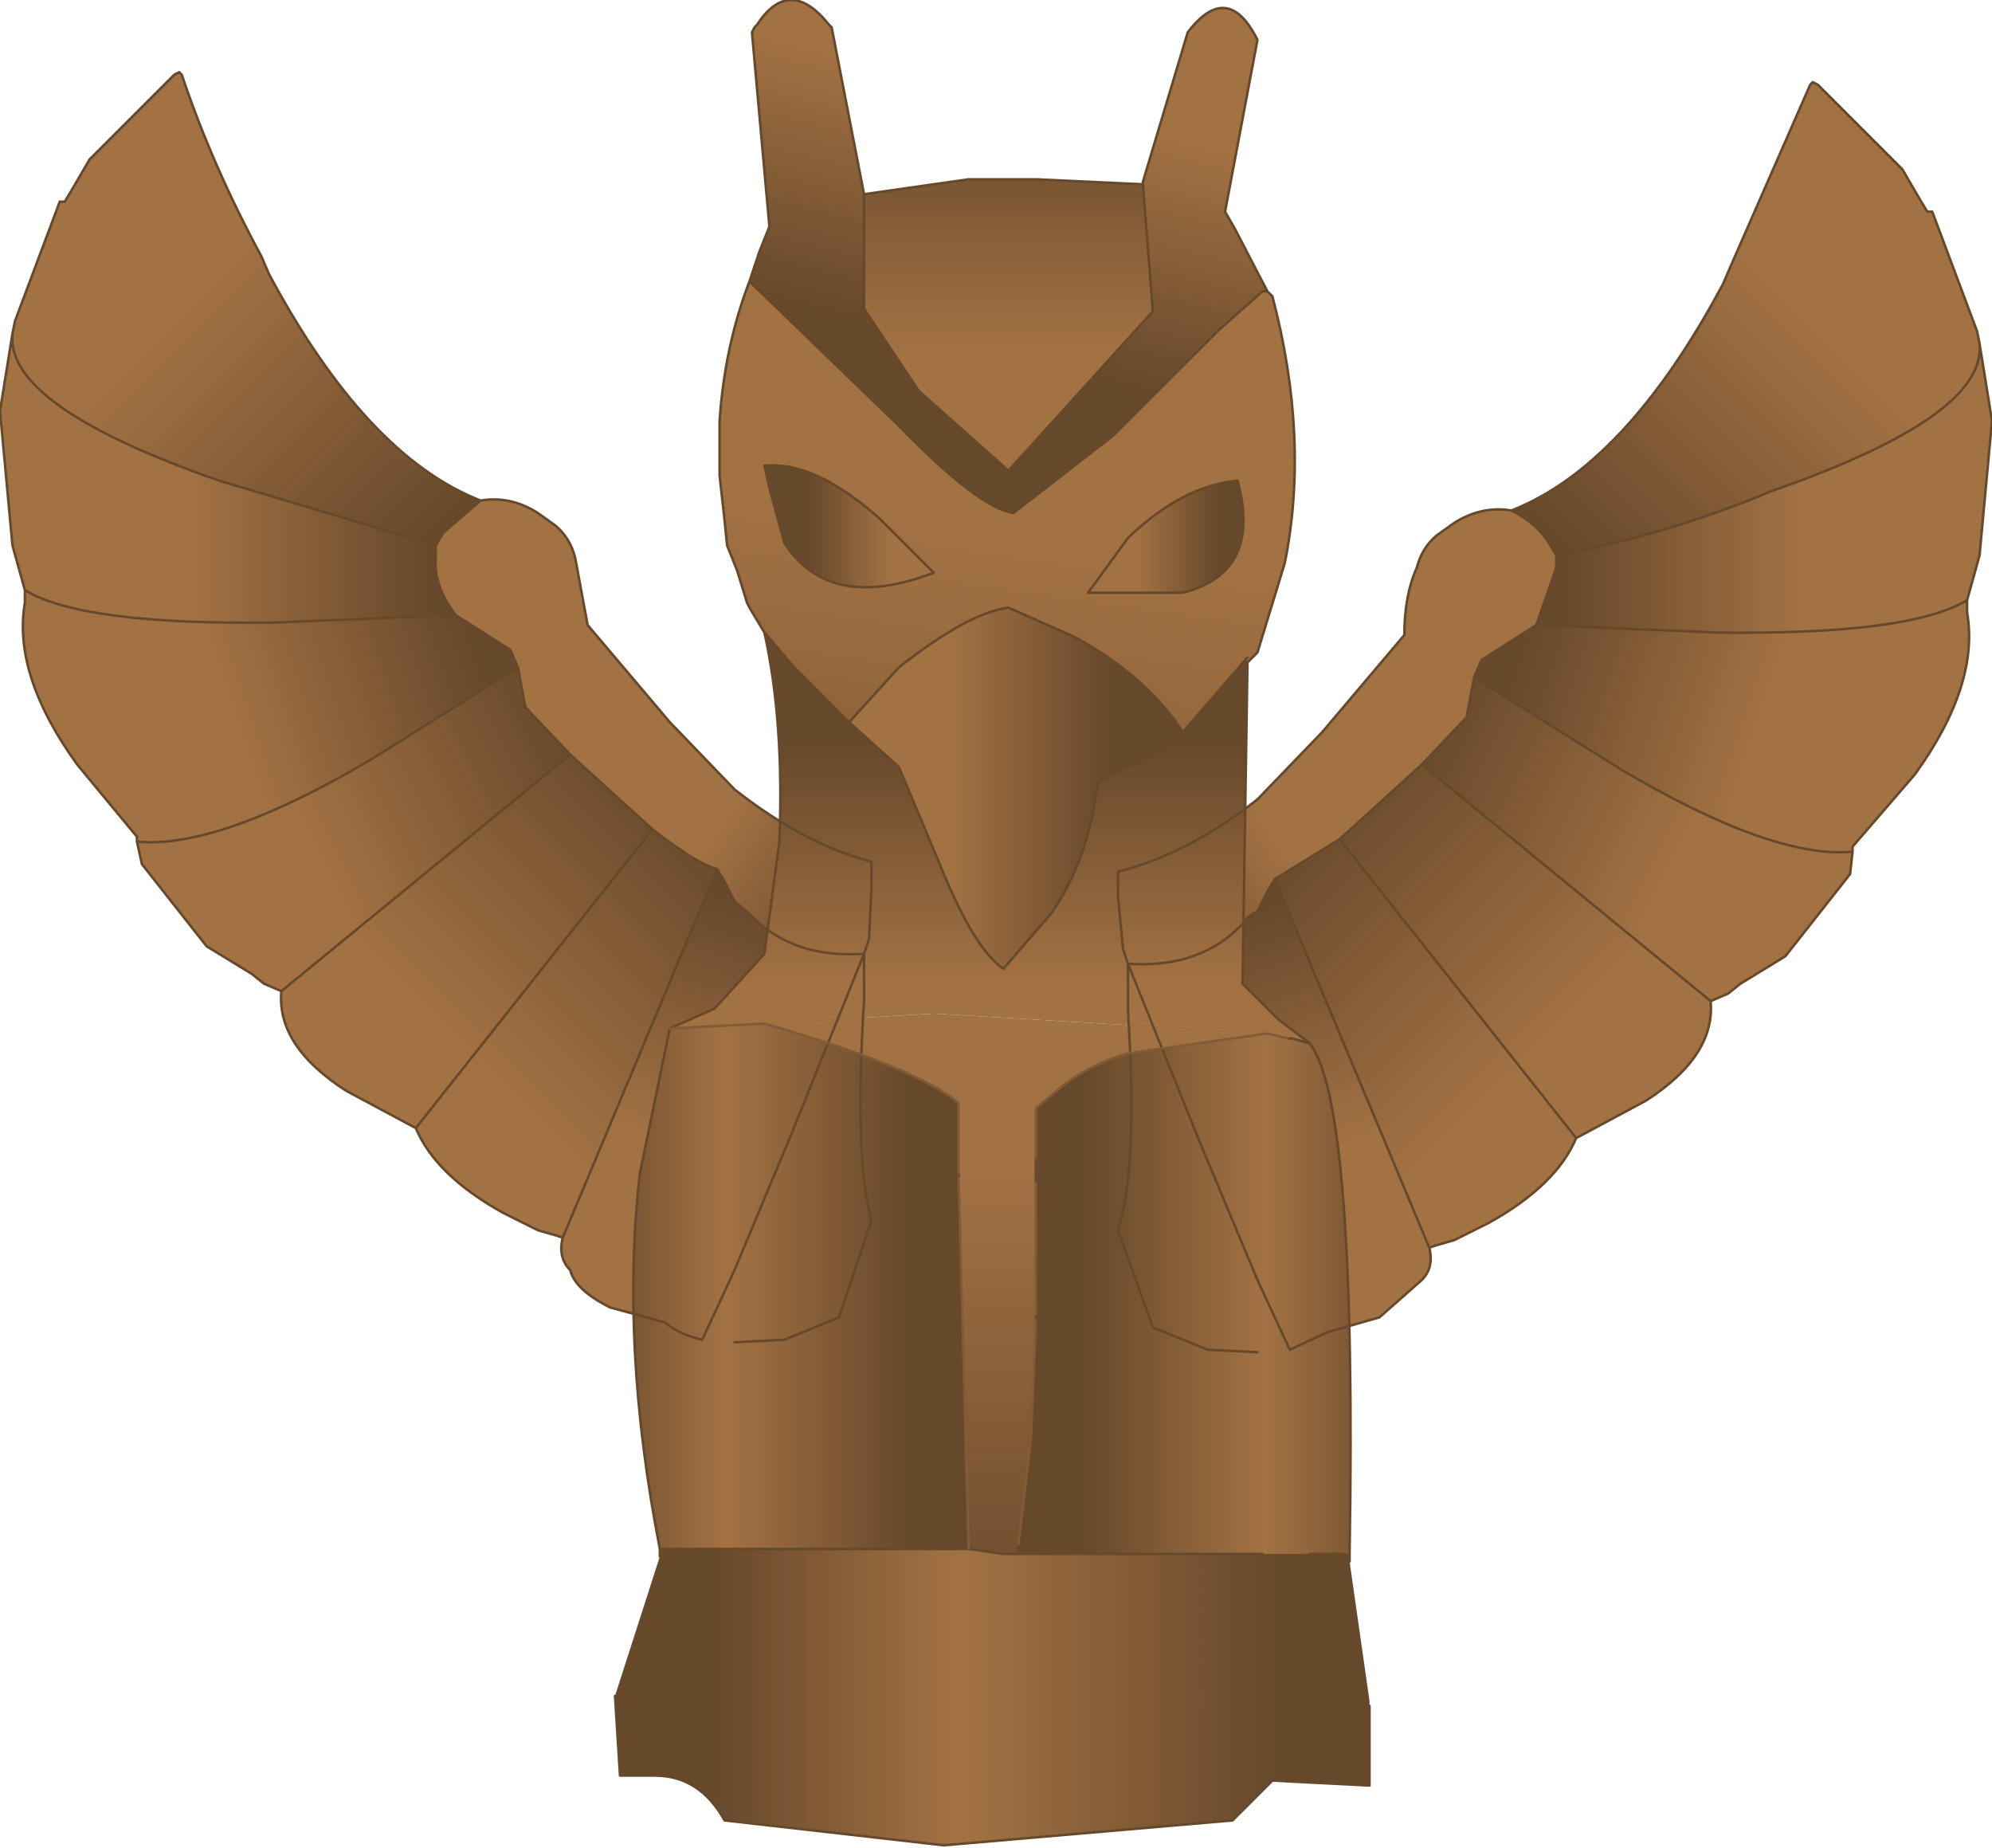 <svg xmlns="http://www.w3.org/2000/svg" viewBox="0 0 40.0 37.1" width="40" height="37.1"><defs><linearGradient gradientUnits="userSpaceOnUse" x1="-819.2" x2="819.2" spreadMethod="unknown" gradientTransform="matrix(-.003 .003 .003 .003 33.45 8.35)" id="a"><stop offset="0" stop-color="#A37243"/><stop offset="1" stop-color="#66482B"/></linearGradient><linearGradient gradientUnits="userSpaceOnUse" x1="-819.2" x2="819.2" spreadMethod="unknown" gradientTransform="matrix(-.002 .001 .002 .003 23.3 16.65)" id="b"><stop offset="0" stop-color="#A37243"/><stop offset="1" stop-color="#66482B"/></linearGradient><linearGradient gradientUnits="userSpaceOnUse" x1="-819.2" x2="819.2" spreadMethod="unknown" gradientTransform="matrix(-.003 0 0 .004 33.75 9.85)" id="c"><stop offset="0" stop-color="#A37243"/><stop offset="1" stop-color="#66482B"/></linearGradient><linearGradient gradientUnits="userSpaceOnUse" x1="-819.2" x2="819.2" spreadMethod="unknown" gradientTransform="matrix(-.003 -.001 -.001 .003 33.2 13)" id="d"><stop offset="0" stop-color="#A37243"/><stop offset="1" stop-color="#66482B"/></linearGradient><linearGradient gradientUnits="userSpaceOnUse" x1="-819.2" x2="819.2" spreadMethod="unknown" gradientTransform="matrix(-.003 -.002 -.001 .002 31.25 15.75)" id="e"><stop offset="0" stop-color="#A37243"/><stop offset="1" stop-color="#66482B"/></linearGradient><linearGradient gradientUnits="userSpaceOnUse" x1="-819.2" x2="819.2" spreadMethod="unknown" gradientTransform="matrix(-.003 -.003 -.003 .003 27.7 19.45)" id="f"><stop offset="0" stop-color="#A37243"/><stop offset="1" stop-color="#66482B"/></linearGradient><linearGradient gradientUnits="userSpaceOnUse" x1="-819.2" x2="819.2" spreadMethod="unknown" gradientTransform="matrix(-.001 -.003 -.003 .001 24.45 21.15)" id="g"><stop offset="0" stop-color="#A37243"/><stop offset="1" stop-color="#66482B"/></linearGradient><linearGradient gradientUnits="userSpaceOnUse" x1="-819.2" x2="819.2" spreadMethod="unknown" gradientTransform="matrix(.003 .003 -.003 .003 6.55 8.15)" id="h"><stop offset="0" stop-color="#A37243"/><stop offset="1" stop-color="#66482B"/></linearGradient><linearGradient gradientUnits="userSpaceOnUse" x1="-819.2" x2="819.2" spreadMethod="unknown" gradientTransform="matrix(.002 .001 -.002 .003 16.7 16.45)" id="i"><stop offset="0" stop-color="#A37243"/><stop offset="1" stop-color="#66482B"/></linearGradient><linearGradient gradientUnits="userSpaceOnUse" x1="-819.2" x2="819.2" spreadMethod="unknown" gradientTransform="matrix(.003 0 0 .004 6.25 9.65)" id="j"><stop offset="0" stop-color="#A37243"/><stop offset="1" stop-color="#66482B"/></linearGradient><linearGradient gradientUnits="userSpaceOnUse" x1="-819.2" x2="819.2" spreadMethod="unknown" gradientTransform="matrix(.003 -.001 .001 .003 6.8 12.8)" id="k"><stop offset="0" stop-color="#A37243"/><stop offset="1" stop-color="#66482B"/></linearGradient><linearGradient gradientUnits="userSpaceOnUse" x1="-819.2" x2="819.2" spreadMethod="unknown" gradientTransform="matrix(.003 -.002 .001 .002 8.75 15.55)" id="l"><stop offset="0" stop-color="#A37243"/><stop offset="1" stop-color="#66482B"/></linearGradient><linearGradient gradientUnits="userSpaceOnUse" x1="-819.2" x2="819.2" spreadMethod="unknown" gradientTransform="matrix(.003 -.003 .003 .003 12.25 19.25)" id="m"><stop offset="0" stop-color="#A37243"/><stop offset="1" stop-color="#66482B"/></linearGradient><linearGradient gradientUnits="userSpaceOnUse" x1="-819.2" x2="819.2" spreadMethod="unknown" gradientTransform="matrix(.001 -.003 .003 .001 15.55 20.95)" id="n"><stop offset="0" stop-color="#A37243"/><stop offset="1" stop-color="#66482B"/></linearGradient><linearGradient gradientUnits="userSpaceOnUse" x1="-819.2" x2="819.2" spreadMethod="unknown" gradientTransform="matrix(-.001 .003 -.008 -.002 19.05 4.25)" id="o"><stop offset="0" stop-color="#A37243"/><stop offset="1" stop-color="#66482B"/></linearGradient><linearGradient gradientUnits="userSpaceOnUse" x1="-819.2" x2="819.2" spreadMethod="unknown" gradientTransform="matrix(-.001 .008 -.007 -.001 19.45 17.3)" id="p"><stop offset="0" stop-color="#A37243"/><stop offset="1" stop-color="#66482B"/></linearGradient><linearGradient gradientUnits="userSpaceOnUse" x1="-819.2" x2="819.2" spreadMethod="unknown" gradientTransform="matrix(.001 0 0 .001 23.65 10.8)" id="q"><stop offset="0" stop-color="#A37243"/><stop offset="1" stop-color="#66482B"/></linearGradient><linearGradient gradientUnits="userSpaceOnUse" x1="-819.2" x2="819.2" spreadMethod="unknown" gradientTransform="matrix(.001 0 0 .002 19.95 5.05)" id="r"><stop offset="0" stop-color="#A37243"/><stop offset="1" stop-color="#66482B"/></linearGradient><linearGradient gradientUnits="userSpaceOnUse" x1="-819.2" x2="819.2" spreadMethod="unknown" gradientTransform="matrix(.002 0 0 .004 20.7 15.8)" id="s"><stop offset="0" stop-color="#A37243"/><stop offset="1" stop-color="#66482B"/></linearGradient><linearGradient gradientUnits="userSpaceOnUse" x1="-819.2" x2="819.2" spreadMethod="unknown" gradientTransform="matrix(0 -.003 .008 0 19.65 17.3)" id="t"><stop offset="0" stop-color="#A37243"/><stop offset="1" stop-color="#66482B"/></linearGradient><linearGradient gradientUnits="userSpaceOnUse" x1="-819.2" x2="819.2" spreadMethod="unknown" gradientTransform="matrix(-.001 0 0 -.002 17.05 10.6)" id="u"><stop offset="0" stop-color="#A37243"/><stop offset="1" stop-color="#66482B"/></linearGradient><linearGradient gradientUnits="userSpaceOnUse" x1="-819.2" x2="819.2" spreadMethod="unknown" gradientTransform="matrix(0 .006 -.006 0 20.55 28.3)" id="v"><stop offset="0" stop-color="#A37243"/><stop offset="1" stop-color="#66482B"/></linearGradient><linearGradient gradientUnits="userSpaceOnUse" x1="-819.2" x2="819.2" spreadMethod="unknown" gradientTransform="matrix(.008 -.004 .003 .006 19.85 33.85)" id="w"><stop offset="0" stop-color="#A37243"/><stop offset="1" stop-color="#66482B"/></linearGradient><linearGradient gradientUnits="userSpaceOnUse" x1="-819.2" x2="819.2" spreadMethod="unknown" gradientTransform="matrix(0 -.003 .004 0 20.25 4.55)" id="x"><stop offset="0" stop-color="#A37243"/><stop offset="1" stop-color="#66482B"/></linearGradient><linearGradient gradientUnits="userSpaceOnUse" x1="-819.2" x2="819.2" spreadMethod="unknown" gradientTransform="matrix(-.007 0 0 -.004 20 34.1)" id="y"><stop offset="0" stop-color="#66482B"/><stop offset=".565" stop-color="#A37243"/><stop offset="1" stop-color="#66482B"/></linearGradient><linearGradient gradientUnits="userSpaceOnUse" x1="-819.2" x2="819.2" spreadMethod="unknown" gradientTransform="matrix(-.004 0 0 -.006 15 25.85)" id="z"><stop offset="0" stop-color="#66482B"/><stop offset=".565" stop-color="#A37243"/><stop offset="1" stop-color="#66482B"/></linearGradient><linearGradient gradientUnits="userSpaceOnUse" x1="-819.2" x2="819.2" spreadMethod="unknown" gradientTransform="matrix(.004 0 0 .006 25 25.95)" id="A"><stop offset="0" stop-color="#66482B"/><stop offset=".565" stop-color="#A37243"/><stop offset="1" stop-color="#66482B"/></linearGradient></defs><path fill="url(#a)" d="M30.35 10.25q2.3-.9 4.25-4.55l.15-.35 1.6-3.65.05-.05.1.05 1.7 1.7.35.6.15.25h.1l.9 2.4.05.25q.15 1.45-4.15 2.95-2.15.9-4.35 1.3l-.15-.25q-.25-.4-.75-.65"/><path fill="url(#b)" d="M30.35 10.25q.5.25.75.65l.15.25v.25l-.4 1.15-1.1.7-.15.35-.15.8-.9.95-1.65 1.5-1.3.8-.15.25-.2.4q-.15.05-.3.25-.85.9-2.3.8l-.1-.3-.1-1.05v-.5q1.4-.35 2.8-1.45l1.3-1.35 1.65-1.95q0-.8.25-1.35.1-.4.4-.65l.35-.25q.55-.35 1.15-.25"/><path fill="url(#c)" d="M31.25 11.15q2.2-.4 4.35-1.3 4.3-1.5 4.15-2.95L40 8.45l-.25 2.7-.25.9q-1.15.7-5 .65l-3.65-.15.4-1.15v-.25"/><path fill="url(#d)" d="M39.5 12.05v.25q.25 1.45-1.05 3.25L37.2 17v.1q-1.6.15-4.65-1.65L29.6 13.6l.15-.35 1.1-.7 3.65.15q3.85.05 5-.65"/><path fill="url(#e)" d="M37.2 17.1l-.05.45-1.3 1.65-.9.55-.25.2-.35.15-5.8-4.75.9-.95.15-.8 2.95 1.85q3.05 1.8 4.65 1.65"/><path fill="url(#f)" d="M34.35 20.1q.1 1.1-1.3 2l-1.4.75q-.4.95-1.75 1.7l-.7.35-.35.1-.15.05-3.1-7.4 1.3-.8 1.65-1.5 5.8 4.75m-7.45-3.25l4.75 6-4.75-6"/><path fill="url(#g)" d="M28.7 25.05q.1.4-.15.65l-.85.75-1.05.3-.75.35-.65-1.4v1.45l-1-.05-1.1-.45-.7-1.95q.4-1.25.2-4.4v-.95q1.45.1 2.3-.8.15-.2.3-.25l.2-.4.15-.25 3.1 7.4m-6.05-5.7l1.45 3.6 1.15 2.75-1.15-2.75-1.45-3.6"/><path fill="url(#h)" d="M.25 6.7l.05-.25.9-2.4h.1l.15-.25.35-.6 1.7-1.7.1-.05.05.05q.6 1.8 1.6 3.65l.15.35q1.95 3.65 4.25 4.55l-.75.65-.15.25-4.35-1.3Q.1 8.15.25 6.7"/><path fill="url(#i)" d="M9.65 10.05q.6-.1 1.15.25l.35.25q.3.25.4.65l.25 1.35 1.65 1.95 1.3 1.35q1.4 1.1 2.75 1.45v.5l-.05 1.05-.1.3q-1.45.1-2.3-.8l-.3-.25-.2-.4-.15-.25q-.4-.1-1.3-.8l-1.65-1.5-.9-.95-.15-.8-.15-.35-1.1-.7q-.45-.6-.4-1.15v-.25l.15-.25.75-.65"/><path fill="url(#j)" d="M.5 11.85l-.25-.9L0 8.25.25 6.7Q.1 8.15 4.4 9.65l4.35 1.3v.25q-.05.55.4 1.15l-3.65.15q-3.85.05-5-.65"/><path fill="url(#k)" d="M.5 11.85q1.15.7 5 .65l3.65-.15 1.1.7.15.35-2.95 1.85q-3.05 1.8-4.7 1.65v-.1l-1.2-1.45Q.25 13.55.5 12.1v-.25"/><path fill="url(#l)" d="M5.65 19.9l-.35-.15-.25-.2-.9-.55-1.3-1.65-.1-.45q1.65.15 4.7-1.65l2.95-1.85.15.8.9.95-5.8 4.75"/><path fill="url(#m)" d="M5.65 19.9l5.8-4.75 1.65 1.5q.9.7 1.3.8l-3.1 7.4-.15-.05-.35-.1-.7-.35q-1.35-.75-1.75-1.7l-1.4-.75q-1.4-.9-1.3-2m2.7 2.75l4.75-6-4.75 6"/><path fill="url(#n)" d="M17.35 19.15v.95q-.2 3.15.15 4.4l-.65 1.95-1.1.45-1 .05V25.5l-.65 1.4q-.45-.1-.75-.35l-1.1-.3q-.7-.35-.8-.75-.25-.25-.15-.65l3.1-7.4.15.25.2.4.3.25q.85.9 2.3.8l-1.45 3.6-1.15 2.75 1.15-2.75 1.45-3.6"/><path fill="url(#o)" d="M22.95 3.7v-.05l.9-3q.8-1.05 1.4.15l-.65 3.45.2.35.65 1.25h-.1l-.9.8-2.1 2.1-2 1.55q-.7-.1-2.3-1.75l-3-2.9.2-.6.2-.5-.35-3.9.05-.1.05-.05q.65-1 1.45 0l.05.05.65 3.35v2.3l1.1 1.65 1.8 1.6 2.9-3.2-.2-2.55v.05-.05M16.7.55L16.65.5l.05.05"/><path fill="url(#p)" d="M25.05 13.3v-.1l-1.3 1.5q-.7-1.1-2.15-1.9l-1.35-.6q-.8.1-2.2 1.2l-1 1.1-1.1-1.1-.6-.7-.3-.5-.05-.1-.2-.65-.2-.5-.05-.5-.1-.9v-1.1q.1-1.5.6-2.8l3 2.9q1.6 1.65 2.3 1.75l2-1.55 2.1-2.1.9-.8h.1l.1.1q.75 2.85.25 5.35l-.55 1.8-.2.2m-7.4-2.9q-1.3-1.15-2.3-1.05l.1.45.3 1.1q.9 1.4 3 .6l-1.1-1.1m4.8 1.5h1.3q1.6-.4 1.1-2.25-1.1.1-2.2 1.15l-.8 1.1h.6"/><path fill="url(#q)" d="M22.45 11.9h-.6l.8-1.1q1.1-1.05 2.2-1.15.5 1.85-1.1 2.25h-1.3"/><path fill="url(#r)" d="M22.95 3.75V3.7v.05"/><path fill="url(#s)" d="M23.75 14.7l-.5.4-1.2.6q-.2 1.6-.95 2.65l-.95 1.1q-.6-.4-1.3-2.15l-.8-1.9-1-.9 1-1.1q1.4-1.1 2.2-1.2l1.35.6q1.45.8 2.15 1.9"/><path fill="url(#t)" d="M23.75 14.7l1.3-1.5v.1l-.1 6.45.7.7.65.5-.35-.1h-.1l-.4-.1-6.7-.4-3.4.2-1.9.1.9-.4 1-1.1.3-2.25q.1-2.4-.3-4.2l.6.7 1.1 1.1 1 .9.8 1.9q.7 1.75 1.3 2.15l.95-1.1q.75-1.05.95-2.65l1.2-.6.5-.4"/><path fill="url(#u)" d="M17.65 10.4l1.1 1.1q-2.1.8-3-.6l-.3-1.1-.1-.45q1-.1 2.3 1.05"/><path fill="url(#v)" d="M15.35 20.55l3.4-.2 6.7.4-2.8.4q-.7.2-1.25.6l-.6.5v4.25l-.1 2.4-.25 2.1v.2h-.3l-.7-.1-.2-7.45v-1.5q-.8-.7-3.9-1.6"/><path fill="url(#w)" d="M13.25 31.1v.15V31.1"/><path fill="url(#x)" d="M17.35 3.9l2.1-.3h1.35l2.15.1.2 2.55-2.9 3.2-1.8-1.6-1.1-1.65V3.9m5.6-.15V3.7v.05"/><path fill="url(#y)" d="M27 31.2h.1v.15l.4 2.8V35.85l-1.95-.1-.8.8-5.8.5-4.4-.5q-.5-.9-1.4-.9h-.7l-.1-1.6.9-2.8v-.15h6.2l.7.1H27"/><path fill="url(#z)" d="M13.45 20.65l1.9-.1q3.1.9 3.9 1.6v1.5l.2 7.45h-6.2q-.8-4.1-.4-7.55l.6-2.9"/><path fill="url(#A)" d="M25.85 20.85h.1l.35.1q.95 1.2.8 10.25h-6.65V31l.25-2.1.1-2.4v-4.25l.6-.5q.55-.4 1.25-.6l2.8-.4.4.1"/><path fill="none" stroke="#66482B" stroke-width=".05" stroke-linecap="round" stroke-linejoin="round" d="M39.75 6.9l-.05-.25-.9-2.4h-.1L38.55 4l-.35-.6-1.7-1.7-.1-.05-.05.05-1.6 3.65-.15.35q-1.95 3.65-4.25 4.55.5.25.75.65l.15.25q2.2-.4 4.35-1.3 4.3-1.5 4.15-2.95L40 8.45l-.25 2.7-.25.9v.25q.25 1.45-1.05 3.25L37.2 17v.1l-.05.45-1.3 1.65-.9.55-.25.2-.35.15q.1 1.1-1.3 2l-1.4.75q-.4.95-1.75 1.7l-.7.35-.35.1-.15.05q.1.4-.15.65l-.85.75-1.05.3-.75.35-.65-1.4-1.15-2.75-1.45-3.6-.1-.3-.1-1.05v-.5q1.4-.35 2.8-1.45l1.3-1.35 1.65-1.95q0-.8.25-1.35.1-.4.4-.65l.35-.25q.55-.35 1.15-.25m-5.1 16.9l-1-.05-1.1-.45-.7-1.95q.4-1.25.2-4.4v-.95q1.45.1 2.3-.8.15-.2.3-.25l.2-.4.15-.25 3.1 7.4m10.8-13q-1.15.7-5 .65l-3.65-.15-1.1.7-.15.35 2.95 1.85q3.05 1.8 4.65 1.65m-5.95-5.95v.25l-.4 1.15M29.6 13.6l-.15.8-.9.95 5.8 4.75m-8.75-2.45l1.3-.8 1.65-1.5m3.1 7.5l-4.75-6M9.65 10.05q.6-.1 1.15.25l.35.25q.3.25.4.65l.25 1.35 1.65 1.95 1.3 1.35q1.4 1.1 2.75 1.45v.5l-.05 1.05-.1.3v.95q-.2 3.15.15 4.4l-.65 1.95-1.1.45-1 .05m0-1.45l-.65 1.4q-.45-.1-.75-.35l-1.1-.3q-.7-.35-.8-.75-.25-.25-.15-.65l-.15-.05-.35-.1-.7-.35q-1.35-.75-1.75-1.7l-1.4-.75q-1.4-.9-1.3-2l-.35-.15-.25-.2-.9-.55-1.3-1.65-.1-.45v-.1l-1.2-1.45Q.25 13.55.5 12.1v-.25l-.25-.9L0 8.25.25 6.7l.05-.25.9-2.4h.1l.15-.25.35-.6 1.7-1.7.1-.05.05.05q.6 1.8 1.6 3.65l.15.35q1.95 3.65 4.25 4.55l-.75.65-.15.25v.25q-.05.55.4 1.15l1.1.7.15.35.15.8.9.95 1.65 1.5q.9.7 1.3.8l.15.25.2.4.3.25q.85.9 2.3.8l-1.45 3.6-1.15 2.75m-6-14.55L4.4 9.65Q.1 8.15.25 6.7m8.9 5.65l-3.65.15q-3.85.05-5-.65m2.25 5.05q1.65.15 4.7-1.65l2.95-1.85m1.05 1.75l-5.8 4.75m7.45-3.25l-4.75 6m6.05-5.2l-3.1 7.4M25.85 20.85h.1l.35.1-.65-.5-.7-.7.1-6.45m0-.1l-1.3 1.5-.5.4-1.2.6q-.2 1.6-.95 2.65l-.95 1.1q-.6-.4-1.3-2.15l-.8-1.9-1-.9-1.1-1.1-.6-.7q.4 1.8.3 4.2l-.3 2.25-1 1.1-.9.4-.6 2.9q-.4 3.45.4 7.55v.15M27 31.2h-.7m-.95 0h-5.2l-.7-.1h-6.2m-.9 2.95l.1 1.6h.7q.9 0 1.4.9l4.4.5 5.8-.5.8-.8 1.95.1v-1.6m-.4-2.9v-.15q.15-9.05-.8-10.25M22.95 3.7v-.05l.9-3q.8-1.05 1.4.15l-.65 3.45.2.35.65 1.25.1.1q.75 2.85.25 5.35l-.55 1.8-.2.2m-2.1-9.6l-2.15-.1h-1.35l-2.1.3v2.3l1.1 1.65 1.8 1.6 2.9-3.2-.2-2.55v.05-.05m2.5 2.15h-.1l-.9.8-2.1 2.1-2 1.55q-.7-.1-2.3-1.75l-3-2.9q-.5 1.3-.6 2.8v1.1l.1.9.05.5.2.5.2.65.05.1.3.5M16.7.55l.65 3.35m-.7-3.4l.05.05M16.65.5q-.8-1-1.45 0l-.05.05-.05.1.35 3.9-.2.5-.2.6m2.6 4.75q-1.3-1.15-2.3-1.05l.1.45.3 1.1q.9 1.4 3 .6l-1.1-1.1m6.1 4.3q-.7-1.1-2.15-1.9l-1.35-.6q-.8.1-2.2 1.2l-1 1.1m5.4-2.6h1.3q1.6-.4 1.1-2.25-1.1.1-2.2 1.15l-.8 1.1h.6M20.8 23.75v-.5m-1.55.3v.1m1.55 2.85v-.1m-.35 4.8V31"/><path fill="none" stroke="#825B36" stroke-width=".05" stroke-linecap="round" stroke-linejoin="round" d="M20.45 31l.25-2.1.1-2.4m-7.35-5.85l1.9-.1q3.1.9 3.9 1.6v1.4m6.2-2.8l.4.1m-5.05 2.4v-1l.6-.5q.55-.4 1.25-.6l2.8-.4m-6.2 2.9l.2 7.45m1.35-4.7v-2.65"/></svg>